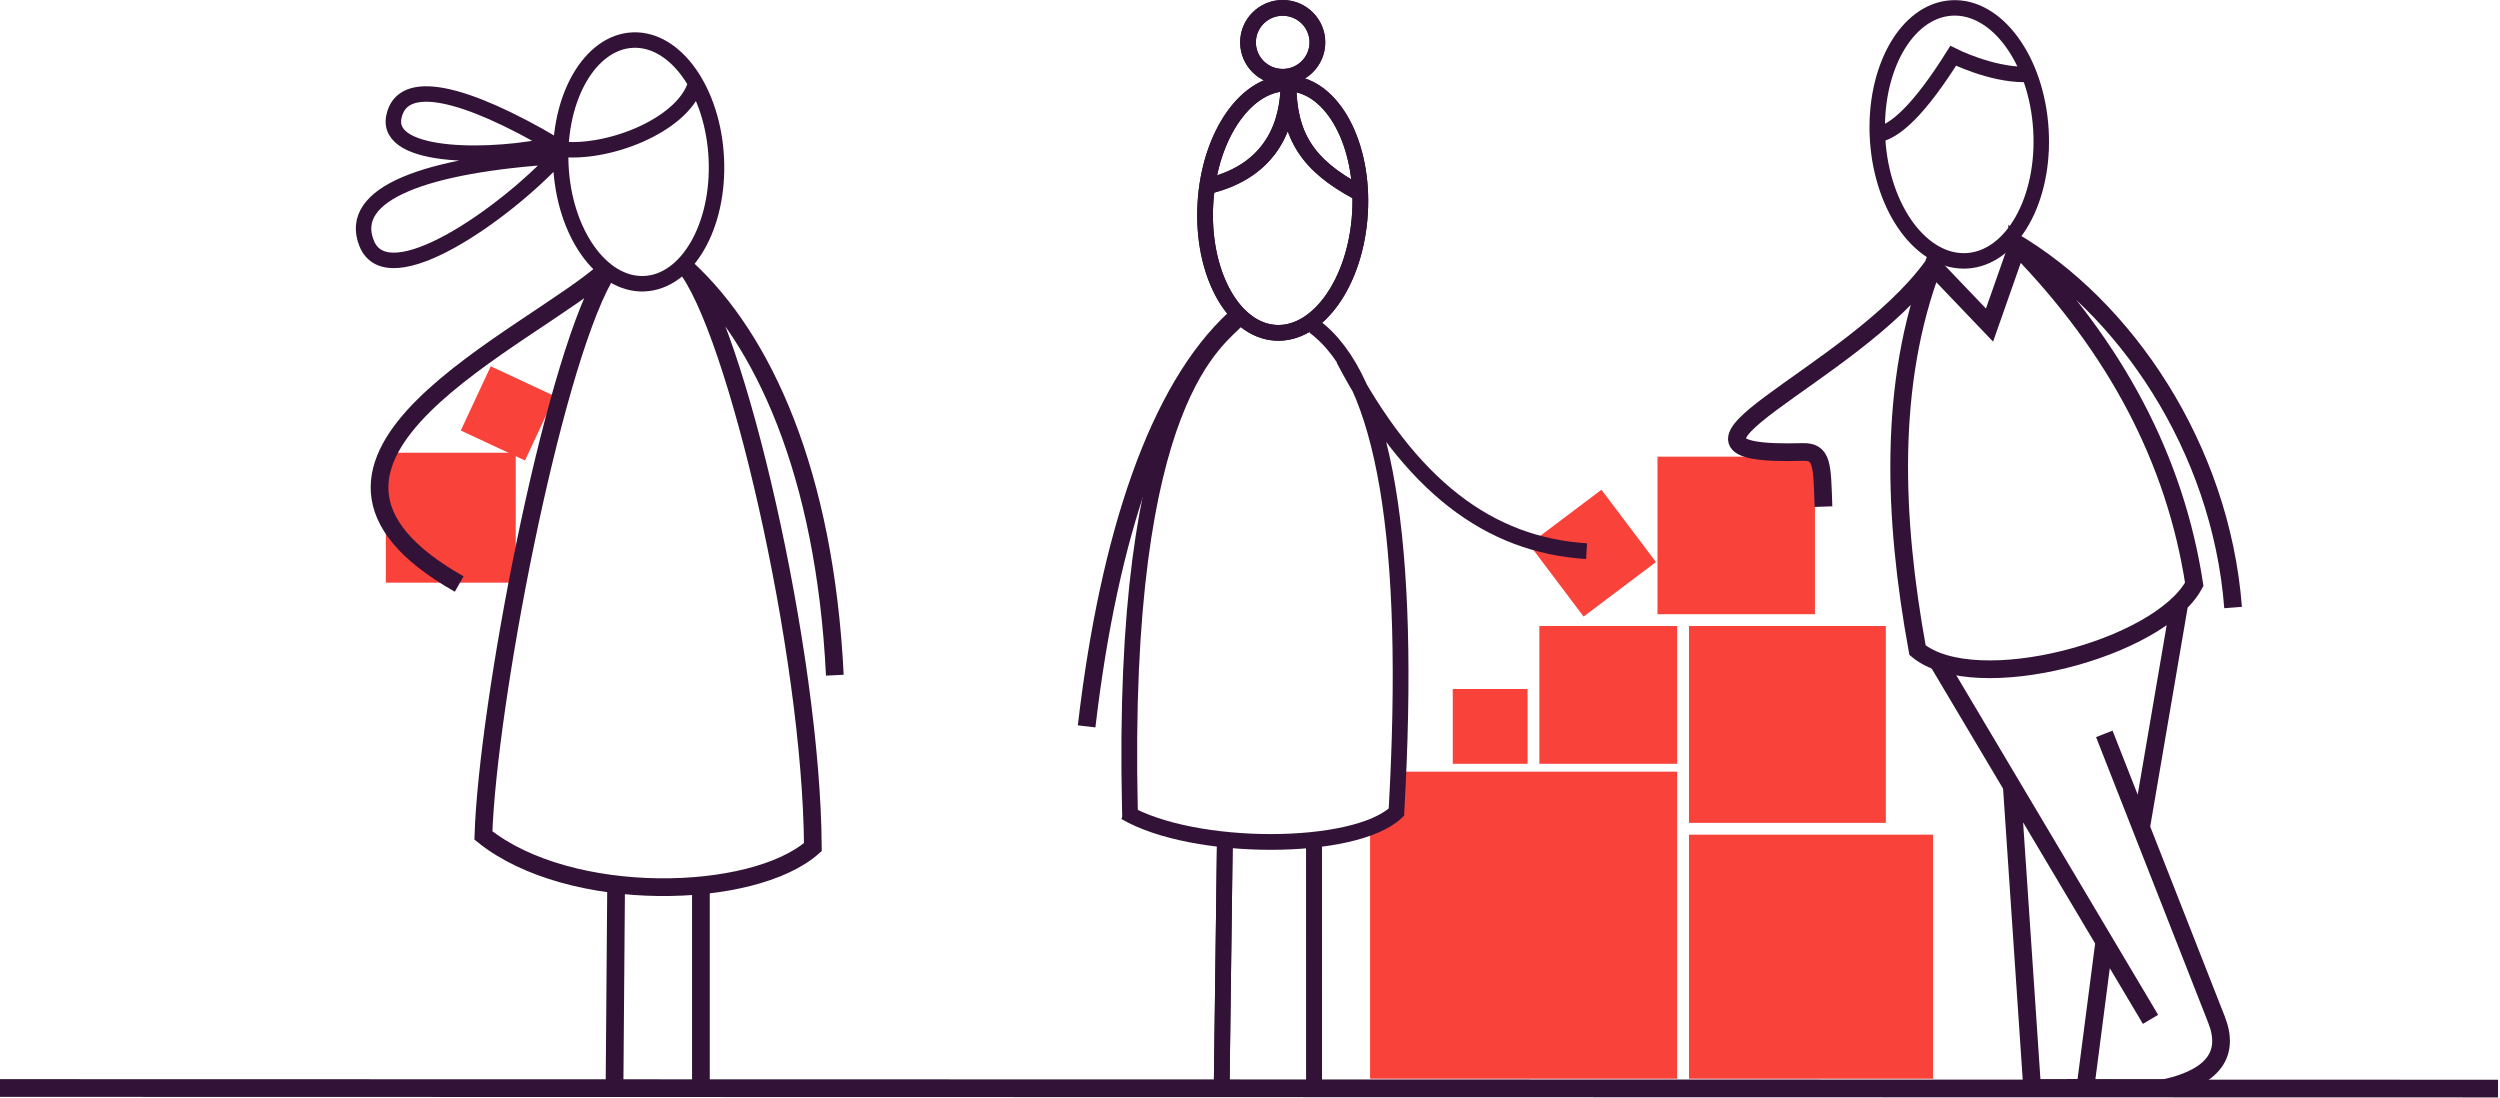 <svg viewBox="0 0 635 279" xmlns="http://www.w3.org/2000/svg"><title>Team illustration</title><g fill="none" fill-rule="evenodd"><g fill="#F9423A"><path d="M369 175h19v19h-19zM98 115h33v33H98z"/><path d="M124.647 93.04l16.313 7.607-7.607 16.313-16.313-7.607zM391 159h35v35h-35zM429 159h50v50h-50zM421 116h40v40h-40zM406.763 124.395l13.842 18.368-18.368 13.842-13.842-18.368zM355.57 196H426v78h-78v-63.86l7.57-6.122zM429 212h62v62h-62z"/></g><g stroke="#321337"><path d="M512.363 62.585c25.168 25.756 40.16 54.364 44.975 85.823-8.801 16.452-55.592 28.838-70.29 16.73-6.14-33.687-7.479-67.675 3.904-97.624l14.384 15.055 7.027-19.984zM543.877 209.917l9.65-56.444M490.952 67.514c-20.792 28.715-77.78 48.552-33.135 47.293 5.08-.143 4.986 3.056 5.347 13.879M510.96 61.096c28.73 16.68 53.127 52.584 56.245 93.216M524.892 276.354c16.763.004 25.14.004 25.132 0 12.144-2.802 16.457-8.614 12.94-17.438l-28.469-72.514" stroke-width="4.5"/><path stroke-width="4.5" d="M510.96 199.185l5.207 77.169 13.51-.018 4.816-37.145M492.27 168.142l53.96 90.774"/><path d="M476.915 35.422c1.101 17.732 11.278 31.531 22.73 30.82 11.453-.712 19.844-15.664 18.743-33.396-1.102-17.733-11.279-31.53-22.73-30.82-11.453.711-19.845 15.663-18.743 33.396z" stroke-width="3.931"/><path d="M514.115 18.908c-8.543.006-18.006-4.726-18.006-4.726-8.333 13.267-15.036 19.97-20.109 20.11" stroke-width="3.931"/><g><path d="M173.866 67.312c13.061 15.65 32.294 98.399 32.602 147.85-15.257 13.464-61.712 14.658-83.687-2.958 1.103-33.378 17.18-117.581 30.617-141.71M174.5 68.272c19.264 17.801 35.007 51.614 37.546 103.228M154.592 68c-19.264 17.8-93.45 48.933-37.955 80.34M156.5 223.727l-.407 51.868M178.03 223.727v51.057" stroke-width="4.5"/><g stroke-width="3.93"><path d="M142.45 41.905c.783 17.088 10.26 30.59 21.167 30.158 10.908-.434 19.115-14.637 18.332-31.725-.781-17.088-10.258-30.59-21.166-30.157-10.908.433-19.116 14.636-18.333 31.724zM141.663 39.711c-33.467 2.148-53.628 9.406-48.542 22.092 5.431 13.549 35.307-7.688 48.542-22.092zM140.781 36.687c-22.537-13.201-38.644-17.334-40.741-6.995-2.24 11.043 26.076 10.454 40.741 6.995zM142.017 37.854c12.291 1.501 30.877-5.88 34.479-16"/></g></g><g><path d="M313.546 81C294.282 98.8 281.734 135.53 276 184.5" stroke-width="4.5"/><g stroke-width="4"><path d="M341.292 91.21c17.007 32.366 36.906 47.205 61.693 48.79M285.811 206.29c17.338 10.087 58.276 10.087 68.874 0 3.952-69.09-3.02-110.226-20.915-123.408M345.437 54.134c-1.042 17.485-10.676 31.091-21.517 30.39-10.84-.701-18.785-15.445-17.741-32.93 1.042-17.485 10.676-31.091 21.516-30.39 10.842.701 18.786 15.445 17.742 32.93zM311.121 212.961L310.282 278M333.77 212.961l.021 65.039"/><path d="M306.926 47.24c16.566-3.987 20.345-16.25 20.345-26.062 0 13.49 5.04 20.849 17.42 27.517M316.996 10.755c0-4.835 3.945-8.755 8.812-8.755 4.867 0 8.812 3.92 8.812 8.755 0 4.836-3.945 8.756-8.812 8.756-4.867 0-8.812-3.92-8.812-8.756z"/><path d="M314.488 80.906C309.934 86.39 284.5 99.699 287.004 205.9" stroke-linecap="square"/><path d="M345.437 54.134c-1.042 17.485-10.676 31.091-21.517 30.39-10.84-.701-18.785-15.445-17.741-32.93 1.042-17.485 10.676-31.091 21.516-30.39 10.842.701 18.786 15.445 17.742 32.93zM311.121 212.961L310.282 278M333.77 212.961l.021 65.039"/><path d="M306.926 47.24c16.566-3.987 20.345-16.25 20.345-26.062 0 13.49 5.04 20.849 17.42 27.517M316.996 10.755c0-4.835 3.945-8.755 8.812-8.755 4.867 0 8.812 3.92 8.812 8.755 0 4.836-3.945 8.756-8.812 8.756-4.867 0-8.812-3.92-8.812-8.756z"/></g></g><path stroke-width="4.5" d="M0 276.354l634.5.146"/></g></g></svg>